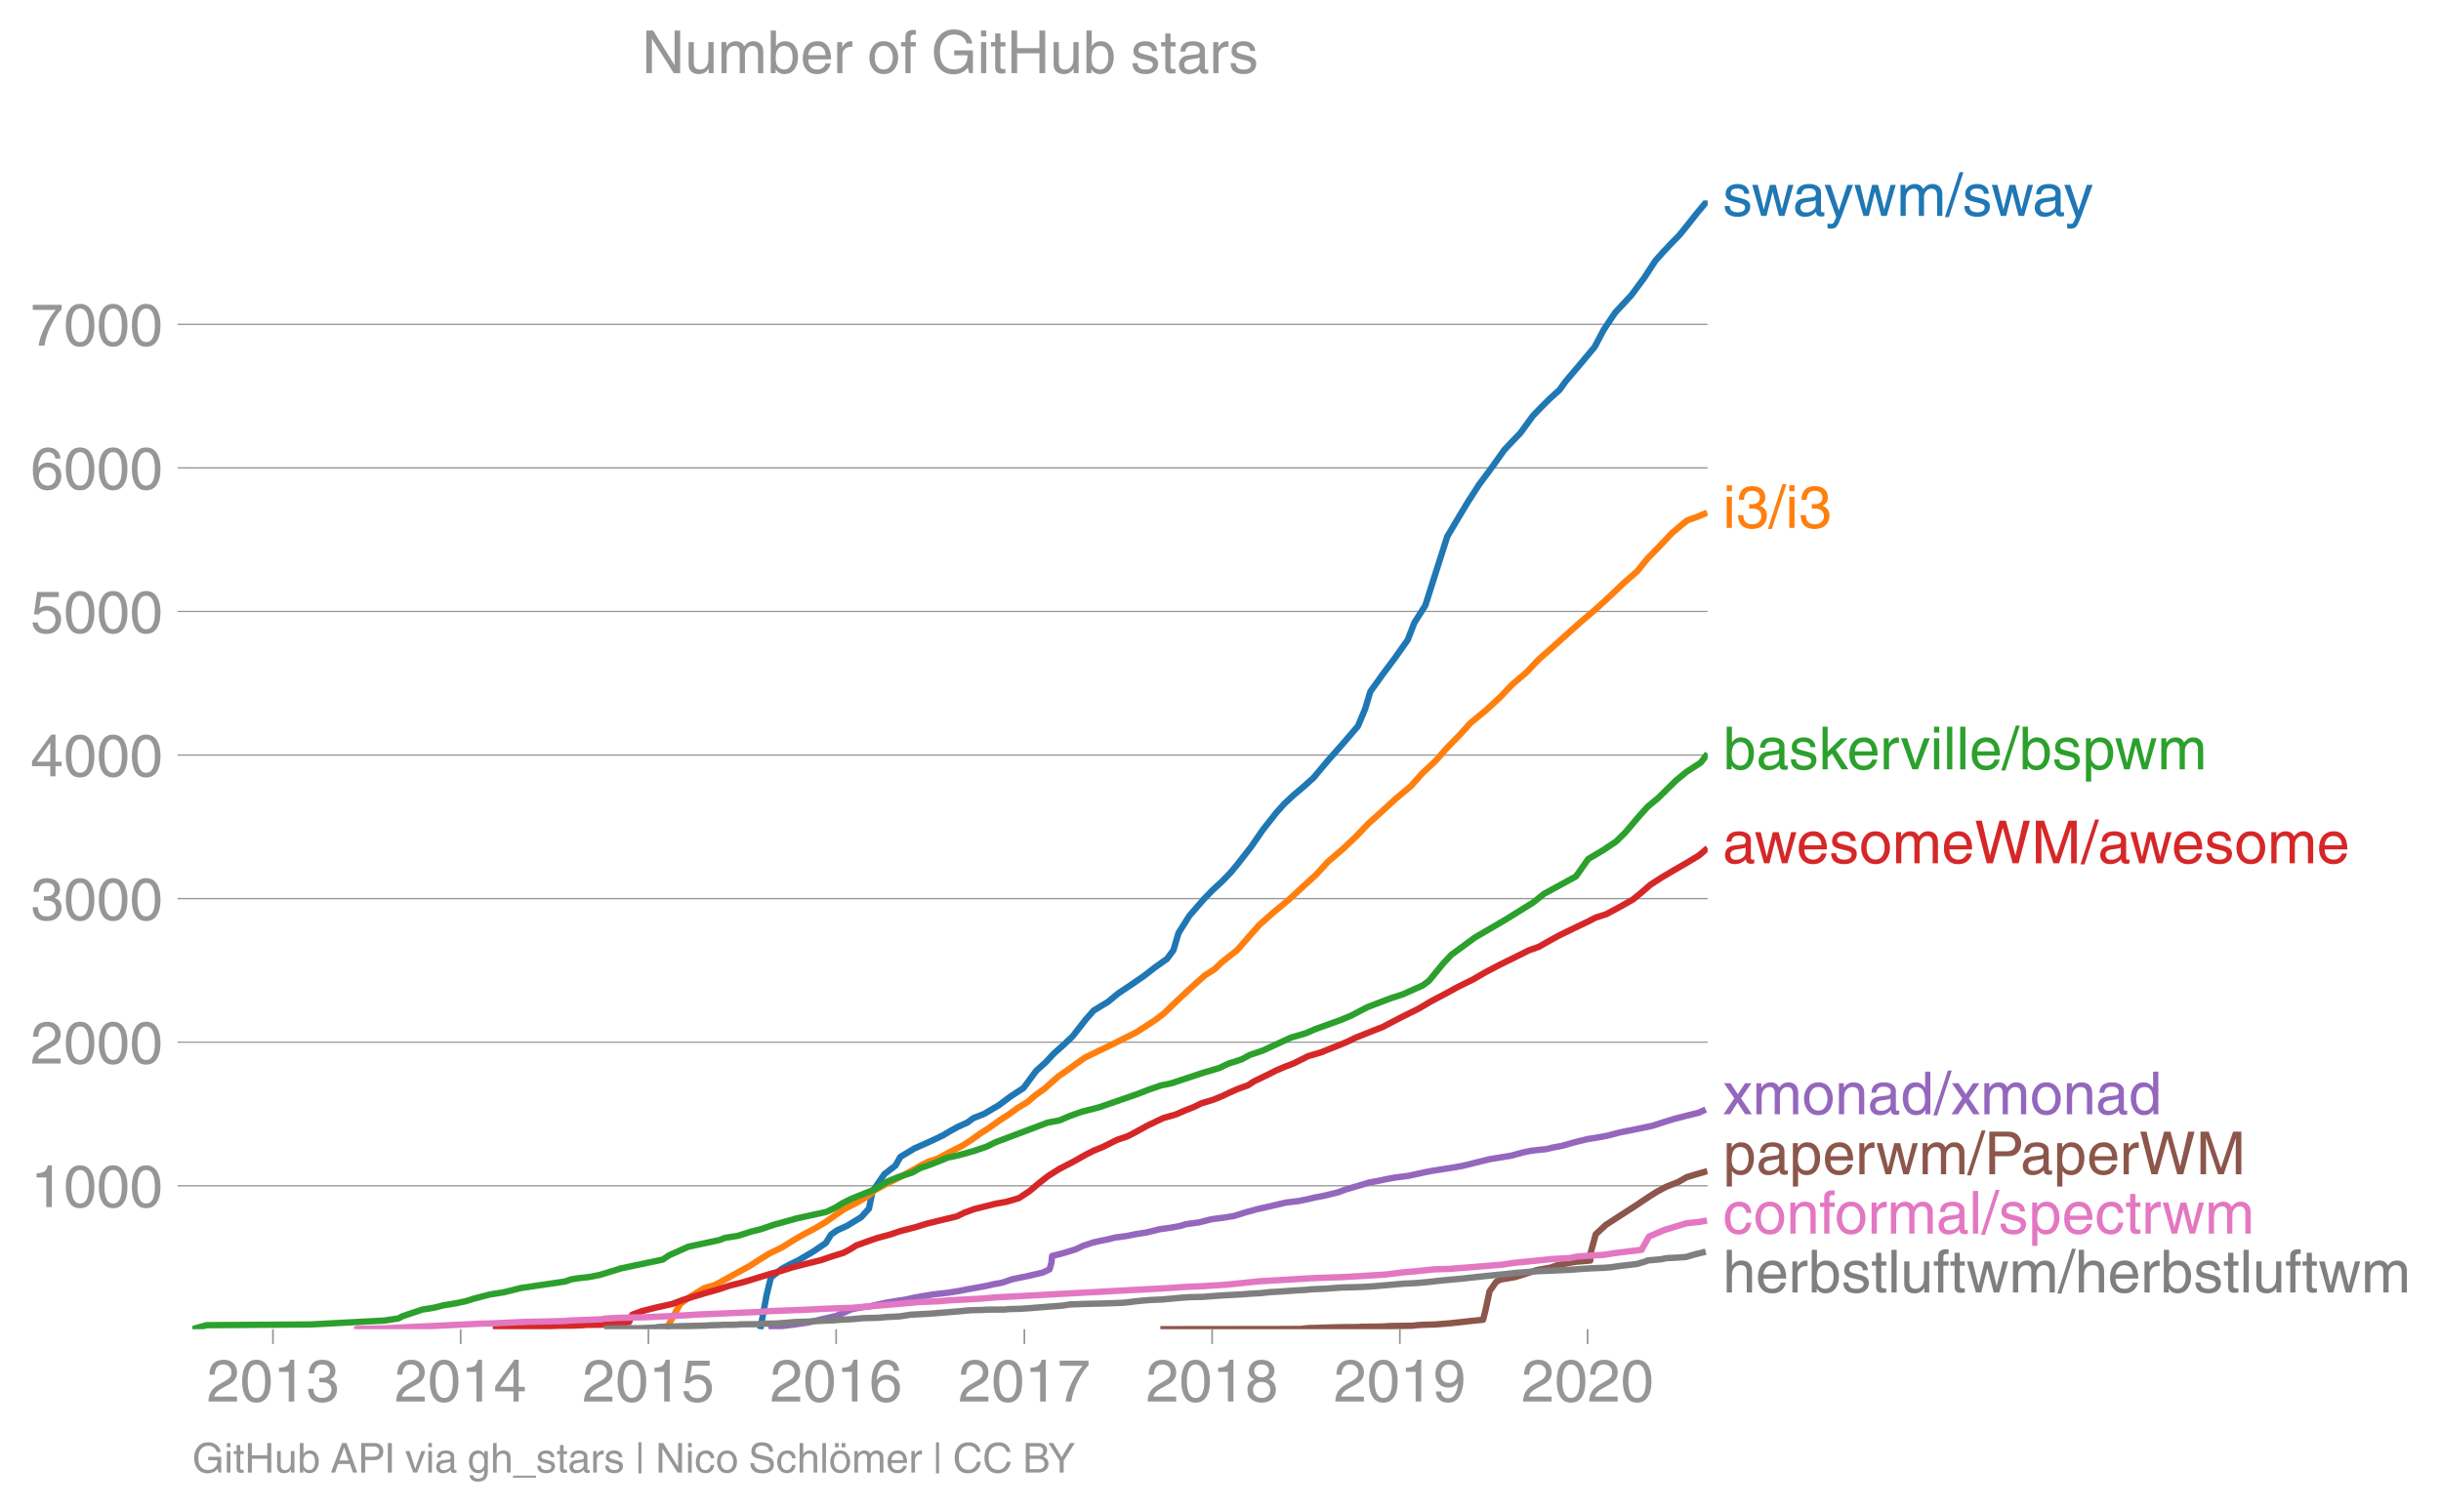 <svg height="475.34" viewBox="0 0 575.304 356.505" width="767.072" xmlns="http://www.w3.org/2000/svg" xmlns:xlink="http://www.w3.org/1999/xlink"><defs><style>*{stroke-linecap:butt;stroke-linejoin:round}</style></defs><g id="figure_1"><path d="M0 356.505h575.304V0H0z" fill="none" id="patch_1"/><g id="axes_1"><path d="M45.341 313.361h357.12V47.25H45.341z" fill="none" id="patch_2"/><g id="matplotlib.axis_1"><g id="xtick_1"><g id="line2d_1"><defs><path d="M0 0v3.5" id="ma6ff49a09f" stroke="#969696" stroke-width=".4"/></defs><use x="64.33" xlink:href="#ma6ff49a09f" y="313.361" fill="#969696" stroke="#969696" stroke-width=".4"/></g><g transform="matrix(.14 0 0 -.14 48.76 330.41)" fill="#969696" id="text_1"><defs><path d="M4.39 45.125q0 12.39 6.391 18.781 6.406 6.407 17.938 6.407 9.656 0 15.812-5.86 6.157-5.86 6.157-15.14 0-7.22-3.547-12.188-3.532-4.953-10.422-8.703l-12.11-6.64Q13.922 15.921 12.5 8.296h38.188V0H2.593q.39 9.906 4.297 16.5 3.906 6.594 12.203 11.375l12.593 7.328q5.032 2.89 7.329 5.984 2.297 3.094 2.297 8.516 0 5.375-3.766 9.031-3.75 3.672-10.156 3.672-7.078 0-10.594-4.672-3.516-4.656-3.61-12.609z" id="HelveticaWorld-Regular-50"/><path d="M42.484 34.188q0 14.109-3.734 21.156-3.734 7.062-10.969 7.062-7.078 0-10.89-7.062-3.797-7.047-3.797-21.157 0-13.671 3.75-20.937Q20.609 6 27.78 6q7.235 0 10.969 7 3.734 7.016 3.734 21.188zm9.422 0q0-17.297-6.25-26.704-6.25-9.39-17.875-9.39-12.062 0-18.062 9.734-6 9.75-6 26.36 0 17.03 6.14 26.578 6.157 9.547 17.922 9.547 11.625 0 17.875-9.5t6.25-26.626z" id="HelveticaWorld-Regular-48"/><path d="M35.89 0h-9.374v49.906H10.109v6.985q8.594.28 12.782 2.75Q27.094 62.109 29 70.313h6.89z" id="HelveticaWorld-Regular-49"/><path d="M22.406 39.984q2.203-.187 4.594-.187 6.203 0 9.781 2.86 3.594 2.859 3.594 8.656 0 4.687-3.344 7.89-3.343 3.203-9.64 3.203-6.985 0-10.235-4.11-3.234-4.093-3.437-10.983h-8.64q0 10.984 5.765 16.984 5.765 6.016 16.937 6.016 9.922 0 15.828-5.11 5.907-5.094 5.907-13.39 0-10.704-9.032-14.5v-.204q11.72-4 11.72-16.406 0-9.906-6.595-16.265-6.593-6.344-18.703-6.344-9.906 0-16.312 5.203Q4.204 8.5 3.422 21.484H12.5q.203-8.109 4-11.797Q20.313 6 27.484 6q6.938 0 11.141 3.86 4.203 3.859 4.203 9.718 0 6.406-4.016 9.672-4 3.266-12.39 3.266-2 0-4.016-.094z" id="HelveticaWorld-Regular-51"/></defs><use xlink:href="#HelveticaWorld-Regular-50"/><use x="55.615" xlink:href="#HelveticaWorld-Regular-48"/><use x="111.23" xlink:href="#HelveticaWorld-Regular-49"/><use x="166.846" xlink:href="#HelveticaWorld-Regular-51"/></g></g><g id="xtick_2"><use x="108.576" xlink:href="#ma6ff49a09f" y="313.361" fill="#969696" stroke="#969696" stroke-width=".4" id="line2d_2"/><g transform="matrix(.14 0 0 -.14 93.005 330.41)" fill="#969696" id="text_2"><defs><path d="M10.594 24.703h22.61v31.89h-.188zM42 17.093V0h-8.797v17.094H2.484v8.593L34.72 70.314H42v-45.61h10.297v-7.61z" id="HelveticaWorld-Regular-52"/></defs><use xlink:href="#HelveticaWorld-Regular-50"/><use x="55.615" xlink:href="#HelveticaWorld-Regular-48"/><use x="111.23" xlink:href="#HelveticaWorld-Regular-49"/><use x="166.846" xlink:href="#HelveticaWorld-Regular-52"/></g></g><g id="xtick_3"><use x="152.821" xlink:href="#ma6ff49a09f" y="313.361" fill="#969696" stroke="#969696" stroke-width=".4" id="line2d_3"/><g transform="matrix(.14 0 0 -.14 137.25 330.41)" fill="#969696" id="text_3"><defs><path d="M14.703 40.922q5.813 4.39 13.625 4.39 9.469 0 16.281-6.296 6.813-6.297 6.813-16.22 0-10.78-6.578-17.796-6.563-7-18.422-7-10.313 0-16.266 5.047Q4.203 8.109 3.22 17.39h9.094q.671-5.672 4.437-8.672 3.766-3 10.453-3 6.485 0 10.64 4.484Q42 14.703 42 21.688q0 7.125-4.36 11.421-4.343 4.297-11.218 4.297-7.813 0-13.047-6.687l-7.563.39 5.266 37.594h36.438v-8.5H17.672z" id="HelveticaWorld-Regular-53"/></defs><use xlink:href="#HelveticaWorld-Regular-50"/><use x="55.615" xlink:href="#HelveticaWorld-Regular-48"/><use x="111.23" xlink:href="#HelveticaWorld-Regular-49"/><use x="166.846" xlink:href="#HelveticaWorld-Regular-53"/></g></g><g id="xtick_4"><use x="197.066" xlink:href="#ma6ff49a09f" y="313.361" fill="#969696" stroke="#969696" stroke-width=".4" id="line2d_4"/><g transform="matrix(.14 0 0 -.14 181.496 330.41)" fill="#969696" id="text_4"><defs><path d="M14.11 21.578q0-6.875 4.093-11.234Q22.313 6 28.906 6q6.297 0 10.032 4.438 3.734 4.453 3.734 11.687 0 6.297-3.688 10.547-3.687 4.25-10.468 4.25-6.594 0-10.5-4.156-3.907-4.157-3.907-11.188zM41.702 51.61q-.984 5.375-3.984 8.078-3 2.72-8.125 2.72-8.11 0-12.36-7.923-4.25-7.906-4.343-18.109l.203-.188q5.61 8.641 16.687 8.641 8.844 0 15.438-5.86 6.593-5.859 6.593-16.452 0-10.5-6.25-17.47-6.25-6.952-16.843-6.952-12.219 0-18.563 8.687-6.344 8.703-6.344 25.938 0 16.593 6.485 27.093 6.5 10.5 19.484 10.5 8.407 0 14.219-5.015 5.813-5 6.297-13.688z" id="HelveticaWorld-Regular-54"/></defs><use xlink:href="#HelveticaWorld-Regular-50"/><use x="55.615" xlink:href="#HelveticaWorld-Regular-48"/><use x="111.23" xlink:href="#HelveticaWorld-Regular-49"/><use x="166.846" xlink:href="#HelveticaWorld-Regular-54"/></g></g><g id="xtick_5"><use x="241.433" xlink:href="#ma6ff49a09f" y="313.361" fill="#969696" stroke="#969696" stroke-width=".4" id="line2d_5"/><g transform="matrix(.14 0 0 -.14 225.862 330.41)" fill="#969696" id="text_5"><defs><path d="M3.719 68.797h48.578v-7.719Q42.28 50.875 33.984 33.484 25.687 16.11 23.391 0h-9.672q1.469 13.281 9.719 30.531 8.25 17.266 18.953 29.672H3.719z" id="HelveticaWorld-Regular-55"/></defs><use xlink:href="#HelveticaWorld-Regular-50"/><use x="55.615" xlink:href="#HelveticaWorld-Regular-48"/><use x="111.23" xlink:href="#HelveticaWorld-Regular-49"/><use x="166.846" xlink:href="#HelveticaWorld-Regular-55"/></g></g><g id="xtick_6"><use x="285.678" xlink:href="#ma6ff49a09f" y="313.361" fill="#969696" stroke="#969696" stroke-width=".4" id="line2d_6"/><g transform="matrix(.14 0 0 -.14 270.108 330.41)" fill="#969696" id="text_6"><defs><path d="M27.594 40.578q5.422 0 8.953 3.094 3.547 3.11 3.547 8.234 0 4.594-3.407 7.547-3.39 2.953-9.687 2.953-5.61 0-8.672-3.11-3.047-3.093-3.047-7.874 0-5.125 3.813-7.984 3.812-2.86 8.5-2.86zm.093-7.562q-6.78 0-10.64-3.766-3.86-3.766-3.86-9.234 0-6.297 3.907-10.157Q21 6 28.219 6q6.406 0 10.234 3.86 3.828 3.859 3.828 10.265 0 5.469-3.828 9.172-3.828 3.719-10.766 3.719zM49.22 52.203q0-10.594-9.032-14.797 6.204-2.781 8.86-7.36 2.656-4.562 2.656-9.733 0-10.016-6.453-16.125-6.438-6.094-17.375-6.094-9.563 0-16.813 5.25-7.25 5.25-7.25 17.062 0 11.922 11.907 16.907-9.516 3.796-9.516 13.671 0 8.297 5.64 13.813 5.641 5.516 15.641 5.516 10.016 0 15.875-5.204 5.86-5.203 5.86-12.906z" id="HelveticaWorld-Regular-56"/></defs><use xlink:href="#HelveticaWorld-Regular-50"/><use x="55.615" xlink:href="#HelveticaWorld-Regular-48"/><use x="111.23" xlink:href="#HelveticaWorld-Regular-49"/><use x="166.846" xlink:href="#HelveticaWorld-Regular-56"/></g></g><g id="xtick_7"><use x="329.924" xlink:href="#ma6ff49a09f" y="313.361" fill="#969696" stroke="#969696" stroke-width=".4" id="line2d_7"/><g transform="matrix(.14 0 0 -.14 314.353 330.41)" fill="#969696" id="text_7"><defs><path d="M27.594 31.39q6 0 9.75 4.047 3.765 4.063 3.765 11.97 0 6.5-3.562 10.75-3.563 4.25-10.64 4.25-6.11 0-9.876-4.298-3.75-4.297-3.75-11.53 0-7.376 3.516-11.282 3.515-3.906 10.797-3.906zm-1.282-7.906q-10 0-16.062 6.203-6.047 6.204-6.047 16.5 0 10.407 6.094 17.266 6.11 6.86 16.515 6.86 12.11 0 18.36-8.157 6.25-8.156 6.25-24.453 0-16.906-6.406-28.266Q38.625-1.905 25.875-1.905q-9.953 0-15.422 5.593-5.469 5.594-5.469 13.204h8.829q.39-5.266 3.437-8.375 3.063-3.094 8.438-3.094 7.609 0 11.515 6.781Q41.11 19 42.578 31.688l-.187.203q-5.672-8.407-16.078-8.407z" id="HelveticaWorld-Regular-57"/></defs><use xlink:href="#HelveticaWorld-Regular-50"/><use x="55.615" xlink:href="#HelveticaWorld-Regular-48"/><use x="111.23" xlink:href="#HelveticaWorld-Regular-49"/><use x="166.846" xlink:href="#HelveticaWorld-Regular-57"/></g></g><g id="xtick_8"><use x="374.169" xlink:href="#ma6ff49a09f" y="313.361" fill="#969696" stroke="#969696" stroke-width=".4" id="line2d_8"/><g transform="matrix(.14 0 0 -.14 358.598 330.41)" fill="#969696" id="text_8"><use xlink:href="#HelveticaWorld-Regular-50"/><use x="55.615" xlink:href="#HelveticaWorld-Regular-48"/><use x="111.23" xlink:href="#HelveticaWorld-Regular-50"/><use x="166.846" xlink:href="#HelveticaWorld-Regular-48"/></g></g></g><g id="matplotlib.axis_2"><g id="ytick_1"><path clip-path="url(#pa3e0472703)" d="M45.341 279.547h357.12" fill="none" stroke="#969696" stroke-linecap="square" stroke-width=".3" id="line2d_9"/><g id="line2d_10"><defs><path d="M0 0h-3.5" id="m6ea6655a21" stroke="#969696" stroke-width=".3"/></defs><use x="45.341" xlink:href="#m6ea6655a21" y="279.547" fill="#969696" stroke="#969696" stroke-width=".3"/></g><g transform="matrix(.14 0 0 -.14 7.2 284.572)" fill="#969696" id="text_9"><use xlink:href="#HelveticaWorld-Regular-49"/><use x="55.615" xlink:href="#HelveticaWorld-Regular-48"/><use x="111.23" xlink:href="#HelveticaWorld-Regular-48"/><use x="166.846" xlink:href="#HelveticaWorld-Regular-48"/></g></g><g id="ytick_2"><path clip-path="url(#pa3e0472703)" d="M45.341 245.7h357.12" fill="none" stroke="#969696" stroke-linecap="square" stroke-width=".3" id="line2d_11"/><use x="45.341" xlink:href="#m6ea6655a21" y="245.699" fill="#969696" stroke="#969696" stroke-width=".3" id="line2d_12"/><g transform="matrix(.14 0 0 -.14 7.2 250.724)" fill="#969696" id="text_10"><use xlink:href="#HelveticaWorld-Regular-50"/><use x="55.615" xlink:href="#HelveticaWorld-Regular-48"/><use x="111.23" xlink:href="#HelveticaWorld-Regular-48"/><use x="166.846" xlink:href="#HelveticaWorld-Regular-48"/></g></g><g id="ytick_3"><path clip-path="url(#pa3e0472703)" d="M45.341 211.852h357.12" fill="none" stroke="#969696" stroke-linecap="square" stroke-width=".3" id="line2d_13"/><use x="45.341" xlink:href="#m6ea6655a21" y="211.852" fill="#969696" stroke="#969696" stroke-width=".3" id="line2d_14"/><g transform="matrix(.14 0 0 -.14 7.2 216.876)" fill="#969696" id="text_11"><use xlink:href="#HelveticaWorld-Regular-51"/><use x="55.615" xlink:href="#HelveticaWorld-Regular-48"/><use x="111.23" xlink:href="#HelveticaWorld-Regular-48"/><use x="166.846" xlink:href="#HelveticaWorld-Regular-48"/></g></g><g id="ytick_4"><path clip-path="url(#pa3e0472703)" d="M45.341 178.004h357.12" fill="none" stroke="#969696" stroke-linecap="square" stroke-width=".3" id="line2d_15"/><use x="45.341" xlink:href="#m6ea6655a21" y="178.004" fill="#969696" stroke="#969696" stroke-width=".3" id="line2d_16"/><g transform="matrix(.14 0 0 -.14 7.2 183.028)" fill="#969696" id="text_12"><use xlink:href="#HelveticaWorld-Regular-52"/><use x="55.615" xlink:href="#HelveticaWorld-Regular-48"/><use x="111.23" xlink:href="#HelveticaWorld-Regular-48"/><use x="166.846" xlink:href="#HelveticaWorld-Regular-48"/></g></g><g id="ytick_5"><path clip-path="url(#pa3e0472703)" d="M45.341 144.156h357.12" fill="none" stroke="#969696" stroke-linecap="square" stroke-width=".3" id="line2d_17"/><use x="45.341" xlink:href="#m6ea6655a21" y="144.156" fill="#969696" stroke="#969696" stroke-width=".3" id="line2d_18"/><g transform="matrix(.14 0 0 -.14 7.2 149.18)" fill="#969696" id="text_13"><use xlink:href="#HelveticaWorld-Regular-53"/><use x="55.615" xlink:href="#HelveticaWorld-Regular-48"/><use x="111.23" xlink:href="#HelveticaWorld-Regular-48"/><use x="166.846" xlink:href="#HelveticaWorld-Regular-48"/></g></g><g id="ytick_6"><path clip-path="url(#pa3e0472703)" d="M45.341 110.308h357.12" fill="none" stroke="#969696" stroke-linecap="square" stroke-width=".3" id="line2d_19"/><use x="45.341" xlink:href="#m6ea6655a21" y="110.308" fill="#969696" stroke="#969696" stroke-width=".3" id="line2d_20"/><g transform="matrix(.14 0 0 -.14 7.2 115.333)" fill="#969696" id="text_14"><use xlink:href="#HelveticaWorld-Regular-54"/><use x="55.615" xlink:href="#HelveticaWorld-Regular-48"/><use x="111.23" xlink:href="#HelveticaWorld-Regular-48"/><use x="166.846" xlink:href="#HelveticaWorld-Regular-48"/></g></g><g id="ytick_7"><path clip-path="url(#pa3e0472703)" d="M45.341 76.46h357.12" fill="none" stroke="#969696" stroke-linecap="square" stroke-width=".3" id="line2d_21"/><use x="45.341" xlink:href="#m6ea6655a21" y="76.46" fill="#969696" stroke="#969696" stroke-width=".3" id="line2d_22"/><g transform="matrix(.14 0 0 -.14 7.2 81.485)" fill="#969696" id="text_15"><use xlink:href="#HelveticaWorld-Regular-55"/><use x="55.615" xlink:href="#HelveticaWorld-Regular-48"/><use x="111.23" xlink:href="#HelveticaWorld-Regular-48"/><use x="166.846" xlink:href="#HelveticaWorld-Regular-48"/></g></g></g><path clip-path="url(#pa3e0472703)" d="M179.19 313.361l1.504-8.123.987-4.062 2.54-2.03 1.856-1.016 2.097-1.016 3.445-2.03 2.998-2.031 1.272-2.031 1.492-1.016 2.26-1.015 3.312-2.031 1.85-2.03.833-4.063 2.794-4.061 2.624-2.031 1.134-2.031 3.378-2.03 2.32-1.016 2.232-1.016 2.112-1.015 1.703-1.016 1.84-1.015 2.262-1.016 1.34-1.015 2.586-1.015 3.432-2.031 2.72-2.031 3.101-2.031 3.01-4.062 2.256-2.03 1.895-2.032 2.268-2.03 2.152-2.031 3.177-4.062 1.798-2.03 3.355-2.032 2.466-2.03 3.045-2.032 2.947-2.03 2.612-2.031 2.866-2.031 1.493-2.031 1.211-4.062 2.558-4.062 3.539-4.061 1.986-2.031 2.207-2.031 1.96-2.03 1.685-2.032 3.168-4.061 2.801-4.062 3.21-4.062 1.823-2.03 2.18-2.032 2.403-2.03 2.297-2.065 3.394-4.062 3.6-4.062 3.475-4.062 1.7-4.061 1.213-4.062 2.919-4.062 3.025-4.062 2.87-4.061 1.57-4.062 2.58-4.062 2.58-8.123 2.59-8.124 2.405-4.061 2.464-4.096 2.614-4.062 3.017-4.062 2.882-4.061 1.893-2.031 1.957-2.031 2.96-4.062 1.957-2.03 2.049-2.032 2.248-2.03 1.459-2.031 3.45-4.062 3.392-4.062 2.143-4.062 2.718-4.061 1.9-2.031 1.877-2.031 3.015-4.062 2.65-4.062 1.808-2.03 1.928-2.031 1.972-2.031 1.67-2.065 2.38-3.012 2.542-3.047" fill="none" stroke="#1f77b4" stroke-linecap="square" stroke-width="1.5" id="line2d_23"/><path clip-path="url(#pa3e0472703)" d="M156.994 313.361l3.32-5.957 2.045-1.49 2.387-1.488 1.25-.745 2.522-.745 2.742-1.49 2.678-1.488 2.725-1.49 2.298-1.489 2.42-1.49 3.065-1.489 2.354-1.489 2.566-1.49 2.833-1.489 2.488-1.489 2.088-1.49 2.158-1.488 2.942-1.49 2.523-1.49 1.76-1.488 2.754-1.49 2.99-1.489 2.741-1.49 2.602-1.489 1.515-.744 2.202-.745 2.762-1.49 2.98-1.489 2.316-1.489 2.068-1.49 2.31-1.488 2.054-1.49 2.306-1.489 2.047-1.49 2.458-1.489 1.681-1.489 2.1-1.49 3.366-2.978 2.168-1.49 2.026-1.489 2.122-1.489 3.067-1.49 3.08-1.488 2.979-1.49 2.968-1.489 2.311-1.49 2.28-1.489 1.933-1.489 3.087-2.979 3.185-2.978 3.337-2.979 2.337-1.49 1.52-1.488 1.866-1.49 1.895-1.489 2.601-2.979 2.632-2.978 3.372-2.979 3.599-2.978 3.226-2.98 3.26-2.978 2.731-2.978 3.466-2.979 3.161-2.979 2.832-2.978 3.303-2.979L329 188.26l3.57-2.979 2.646-2.979 3.183-2.978 2.604-2.979 2.93-2.978 2.704-2.98 3.626-2.978 3.224-2.978 2.833-2.979 3.474-2.979 2.821-2.978 3.372-2.979 3.316-2.978 3.326-2.979 3.503-2.979 3.254-2.978 3.113-2.979 3.395-2.978 2.408-2.979 2.905-2.979 2.8-2.978 3.547-2.979 2.52-.914 2.28-.947" fill="none" stroke="#ff7f0e" stroke-linecap="square" stroke-width="1.5" id="line2d_24"/><path clip-path="url(#pa3e0472703)" d="M45.341 313.361l3.32-.947 24.488-.17 17.383-.913 3.356-.508.95-.508 4.6-1.557 3.06-.508 1.989-.507 3.052-.508 2.359-.508 1.555-.508 4.023-1.049 3.255-.508 4.042-1.015 10.346-1.523 1.495-.508 1.615-.27 2.509-.271 2.62-.508 5.045-1.557 9.793-2.065 1.507-1.015 4.567-2.031 7.294-1.557 1.288-.508 3.13-.508 3.186-1.015 2.11-.508 3.045-1.049 5.463-1.523 6.984-1.523 2.189-1.05 1.634-1.015 2.107-1.05 5.143-2.064 3.409-2.03 2.461-1.016 3.298-1.05 1.766-1.015 2.885-1.016 3.786-1.523 2.54-.541 3.591-1.016 2.974-1.015 2.055-1.016 12.309-4.637 2.83-.541 2.37-1.016 2.868-1.015 3.996-1.016 8.998-3.114 2.599-1.015 3.053-1.05 2.43-.507 7.694-2.539 3.585-1.049 2.109-1.015 3.228-1.05 1.85-1.015 3.103-1.05 6.597-3.046 3.574-1.049 2.348-1.015 5.671-2.031 2.544-1.05 3.879-2.03 5.405-2.065 3.1-1.016 4.592-2.064 1.424-1.05 3.366-4.095 1.931-2.065 5.594-4.095 7.075-4.13 6.607-4.096 2.599-2.064 7.502-4.096 2.88-4.095 3.49-2.065 3.088-2.065 2.07-2.03 3.517-4.13 1.877-2.065 2.448-2.03 4.202-4.13 2.52-2.065 3.29-2.132 1.641-2.133h0" fill="none" stroke="#2ca02c" stroke-linecap="square" stroke-width="1.5" id="line2d_25"/><path clip-path="url(#pa3e0472703)" d="M116.167 313.361l2.999-.203 1.512-.203 1.466-.034 2.785-.067.767-.102 2.697-.101 2.128-.068.781-.034 3.764-.034 2.57-.101.087-.034.417-.034 3.398-.034 3.443-.203 3.286-.44.746-1.726 2.273-.846 3.52-.88 1.845-.407 1.911-.44 2.301-.88 2.667-.846 2.865-.846 2.999-.846 2.633-.88 3.336-.847 2.882-.88 2.736-.846 3.093-.88 2.685-.846 3.307-.846 3.437-.846 2.545-.88 2.753-.847 1.653-.88 1.323-.846 2.444-.88 2.41-.846 3.095-.846 2.546-.847 3.425-.88 2.73-.846 3.602-.88 3.492-.846 1.804-.88 2.33-.846 3.413-.846 1.585-.407 2.5-.44 3.001-.88 2.585-1.726 2.042-1.726 2.136-1.693 2.725-1.726 3.342-1.726 3.06-1.726 1.676-.847 2.099-.846 3.47-1.726 2.48-.846 1.695-.88 3.15-1.726 3.59-1.693 2.946-.846 2-.88 2.167-.846 1.794-.88 2.82-.847 2.138-.88 1.783-.846 1.91-.846 2.385-.846 1.316-.88 3.552-1.726 1.673-.847 2.05-.88 2.198-.846 1.679-.846 1.71-.846 3.007-.88 2.07-.847 2.247-.88 2.025-.846 1.776-.88 2.14-.846 2.117-.846 2.182-.846 1.652-.88 3.33-1.727 3.499-1.726 2.842-1.692 3.285-1.727 3.157-1.726 3.503-1.726 2.915-1.692 3.293-1.727 3.505-1.726 3.473-1.726 2.374-.846 1.448-.847 3.12-1.726 3.53-1.726 3.62-1.726 1.641-.846 2.584-.847 3.2-1.726 3.043-1.726 2.09-1.726 1.988-1.727 2.67-1.726 2.926-1.726 2.985-1.726 2.857-1.727 2.023-1.726" fill="none" stroke="#d62728" stroke-linecap="square" stroke-width="1.5" id="line2d_26"/><path clip-path="url(#pa3e0472703)" d="M181.164 313.361l3.35-.778 3.041-.372 2.77-.407 3.302-.778 3.386-.779 3.626-1.557 1.74-.372 2.873-.406 3.614-.812 2.287-.373 2.58-.406 1.63-.372 2.247-.406 2.277-.373 3.516-.406 2.616-.406 1.998-.406 2.135-.373 2.219-.406 1.622-.372 2.187-.406 2.299-.779 1.883-.406 2.012-.406 3.346-.779 1.65-.778.437-1.591.154-1.557 3.037-.779 2.594-.812 1.626-.778 2.305-.779 1.633-.372 2.005-.406 1.605-.407 2.962-.406 1.756-.372 2.635-.406 3.195-.779 2.669-.372 2.176-.406 1.297-.406 3.023-.407 3.092-.778 2.908-.372 2.443-.407 2.452-.778 2.95-.812 3.461-.779 3.32-.778 3.07-.373 1.988-.406 1.718-.406 2.122-.406 3.218-.779 2.109-.778 2.738-.779 2.674-.812 2.082-.372 1.915-.407 2.036-.372 3.186-.406 3.552-.779 2.057-.406 2.604-.406 2.352-.372 2.301-.407 3.123-.778 3.173-.779 2.465-.406 2.516-.406 2.868-.778 1.763-.373 1.765-.203 1.923-.203 1.545-.372 2.186-.406 2.868-.813 3.152-.778 2.388-.373 2.19-.406 2.994-.778 1.999-.406 2.073-.407 1.78-.372 1.916-.406 2.396-.779 2.499-.778 3.106-.812 2.884-.711 1.61-.745" fill="none" stroke="#9467bd" stroke-linecap="square" stroke-width="1.5" id="line2d_27"/><path clip-path="url(#pa3e0472703)" d="M273.479 313.361l28.082-.033 5.383-.034.11-.068 1.564-.135 2.843-.068 1.727-.068 3.108-.067 4.01-.034.274-.034.36-.034 4.106-.034 1.556-.068.867-.067 2.843-.034 2.548-.034 1.157-.135 1.048-.068 3.273-.102 3.358-.27 2.543-.271 2.374-.271 2.922-.305.572-2.234.959-4.467 1.557-2.234 1.05-.542 3.414-.575 3.557-1.117 1.548-.542 3.255-.575 1.535-.542 2.865-.575 1.728-.271 3.225-.27.027-.576.045-1.151 1.215-4.468 2.407-2.234 3.51-2.268 3.466-2.234 3.332-2.234 1.793-1.117 2.093-1.117 2.836-1.117 2.027-1.15 2.358-.711 2.474-.711" fill="none" stroke="#8c564b" stroke-linecap="square" stroke-width="1.5" id="line2d_28"/><path clip-path="url(#pa3e0472703)" d="M84.055 313.361l.011-.067 5.701-.102 23.833-1.15 2.017-.035 8.206-.372 9.53-.203.63-.101 7.754-.305.834-.17 3.118-.169 6.043-.135 6.974-.305 6.38-.372 9.7-.406 4.06-.17 2.559-.202 8.086-.305 5.341-.27 5.97-.204 9.393-.778 6.268-.576 4.958-.203 2.26-.203 7.01-.372 3.634-.305 41.393-2.234 3.307-.237 3.996-.17 5.961-.371 7.566-.779 12.39-.745 7.592-.27 9.759-.576 4.738-.575 2.488-.203 4.492-.474 3.622-.102 12.28-.981 2.638-.406 9.34-.948 3.935-.203 2.073-.406 6.122-.373 2.534-.406 6.339-.779 1.732-3.114 3.637-1.557 5.25-1.59 2.928-.305 1.864-.338h0" fill="none" stroke="#e377c2" stroke-linecap="square" stroke-width="1.5" id="line2d_29"/><path clip-path="url(#pa3e0472703)" d="M142.446 313.361l.349-.101.88-.068 1.497-.034 5.765-.034 3.463-.135.72-.135 1.017-.068 2.752-.068 1.521-.067 3.014-.068 3.097-.068.59-.068 2.66-.067.525-.034 3.197-.034 1.229-.101 3.997-.034.29-.034.77-.068 3.284-.068.957-.067 1.796-.136 1.614-.135 2.576-.068 1.173-.067 2.206-.136 3.313-.135 1.046-.102 2.715-.135 3.1-.27 3.08-.069.956-.067 1.55-.136 2.844-.135.909-.135 1.803-.271 2.46-.136 2.421-.135 3.322-.27 3.29-.272 2.48-.237 3.036-.067.792-.068 4.557-.034.01-.034.728-.067 2.795-.068.94-.068 1.88-.135 3.357-.27 3.614-.272 1.75-.27 3.416-.136 3.17-.068 2.66-.067 3.328-.136 1.298-.135 1.871-.237 2.98-.27 3.15-.136 1.368-.136 3.015-.27 1.902-.136 3.212-.067.827-.068 3.54-.27 2.553-.136 2.538-.136 1.607-.135 2.525-.135 2.143-.237 2.56-.136 1.769-.135 1.897-.136 2.477-.135 1.087-.135 3.424-.136 3.432-.27 2.619-.068 2.377-.068 2.47-.135 3.166-.271 3.11-.27 1.113-.102 2.935-.136 3.024-.27 2.304-.271 2.897-.271 2.91-.27 2.42-.272 2.528-.27 2.625-.271 2.481-.237 2.332-.271 3.452-.27 1.737-.136 3.333-.136 3.118-.135 2.267-.135 1.586-.136 2.274-.135 3.316-.136 1.593-.135 1.758-.27 2.107-.238 2.158-.27 1.827-.542.627-.27 3.106-.272 1.312-.27 2.723-.136 1.86-.135 2.065-.61 2.595-.642" fill="none" stroke="#7f7f7f" stroke-linecap="square" stroke-width="1.5" id="line2d_30"/><g transform="matrix(.14 0 0 -.14 406.032 50.91)" fill="#1f77b4" id="text_16"><defs><path d="M36.078 37.406q-.187 4.688-3.344 6.735-3.14 2.047-9.047 2.047-4.296 0-7.359-1.907-3.047-1.89-3.047-5.468 0-2.829 1.797-4.172 1.813-1.344 7.828-2.86l8.688-2.187q7.906-2 11.297-5.11 3.406-3.093 3.406-8.656 0-7.719-5.64-12.531-5.641-4.813-15.063-4.813-11 0-16.64 4.563-5.626 4.578-5.735 13.75h8.5q.203-5.422 3.594-8.063 3.39-2.625 10.171-2.625 5.516 0 8.766 2.188 3.25 2.203 3.25 6.11 0 2.78-2.11 4.437-2.093 1.672-8.296 3.078l-10.203 2.5q-6.203 1.562-9.157 4.656-2.953 3.094-2.953 8.031 0 7.72 5.516 12.203 5.531 4.5 14.406 4.5 9.485 0 14.531-4.624 5.047-4.61 5.344-11.782z" id="HelveticaWorld-Regular-115"/><path d="M25.594 0h-8.985L1.516 52.297h9.468L21 11.187h.188l10.109 41.11h9.922l10.203-41.11h.187l10.594 41.11h8.703L55.812 0h-9.234L35.984 40.484h-.187z" id="HelveticaWorld-Regular-119"/><path d="M38.375 26.703q-.969-1.015-3.828-1.656-2.86-.625-10.672-1.656-5.766-.688-8.469-2.844-2.703-2.14-2.703-5.656 0-4.297 2.281-6.688 2.297-2.39 7.329-2.39 6.296 0 11.171 3.578 4.891 3.593 4.891 8.718zM6.203 36.375q.297 8.844 5.734 13.14 5.454 4.297 15.844 4.297 8.297 0 13.907-3.765 5.624-3.75 5.624-10.844V9.078Q47.313 6 50.094 6q1.125 0 2.89.39V0Q50.594-.984 48-.984q-4.5 0-6.703 1.921-2.188 1.938-2.281 6.047-7.516-8.5-18.891-8.5-7.422 0-11.922 4.204Q3.72 6.89 3.72 13.624q0 6.89 3.906 11.125Q11.531 29 19 29.89l15.516 1.891q4.203.64 4.203 6.203 0 4.11-3.047 6.297-3.047 2.203-9.25 2.203-5.516 0-8.485-2.437-2.953-2.438-3.53-7.672z" id="HelveticaWorld-Regular-97"/><path d="M39.016 52.297h9.562L29.891.984q-.5-1.375-.985-2.593-4.25-11.329-7.328-15.547-3.078-4.235-9.953-4.235-3.61 0-5.906.782v8.015q2.484-.89 5.468-.89 3.22 0 4.704 2.03 1.5 2.032 4.421 9.938L.875 52.297h9.922L24.812 9.719H25z" id="HelveticaWorld-Regular-121"/><path d="M6.594 52.297h8.297v-7.375h.203q5.906 8.89 15.812 8.89 9.813 0 13.922-8.5 3.75 4.594 7.266 6.547 3.515 1.953 8.703 1.953 6.781 0 11.484-4.453Q77 44.922 77 36.187V0h-8.781v33.797q0 6.094-2.297 9.094-2.297 3.015-7.422 3.015-5.172 0-8.75-4.203-3.563-4.203-3.563-9.812V0h-8.78v36.188q0 4.53-2.11 7.124-2.094 2.594-6.094 2.594-6.297 0-10.062-4.687-3.766-4.688-3.766-12.703V0H6.594z" id="HelveticaWorld-Regular-109"/><path d="M4.984-1.906h-6.687l24.61 75.594H29.5z" id="HelveticaWorld-Regular-47"/></defs><use xlink:href="#HelveticaWorld-Regular-115"/><use x="48" xlink:href="#HelveticaWorld-Regular-119"/><use x="118.037" xlink:href="#HelveticaWorld-Regular-97"/><use x="170.594" xlink:href="#HelveticaWorld-Regular-121"/><use x="220.203" xlink:href="#HelveticaWorld-Regular-119"/><use x="292.615" xlink:href="#HelveticaWorld-Regular-109"/><use x="375.623" xlink:href="#HelveticaWorld-Regular-47"/><use x="403.406" xlink:href="#HelveticaWorld-Regular-115"/><use x="451.406" xlink:href="#HelveticaWorld-Regular-119"/><use x="521.443" xlink:href="#HelveticaWorld-Regular-97"/><use x="574" xlink:href="#HelveticaWorld-Regular-121"/></g><g transform="matrix(.14 0 0 -.14 406.032 124.444)" fill="#ff7f0e" id="text_17"><defs><path d="M6.594 61.813v9.968h8.781v-9.969zM15.375 0H6.594v52.297h8.781z" id="HelveticaWorld-Regular-105"/></defs><use xlink:href="#HelveticaWorld-Regular-105"/><use x="22.021" xlink:href="#HelveticaWorld-Regular-51"/><use x="77.637" xlink:href="#HelveticaWorld-Regular-47"/><use x="105.42" xlink:href="#HelveticaWorld-Regular-105"/><use x="127.441" xlink:href="#HelveticaWorld-Regular-51"/></g><g transform="matrix(.14 0 0 -.14 406.032 181.374)" fill="#2ca02c" id="text_18"><defs><path d="M43.406 26.313q0 10.5-3.718 15.046-3.704 4.547-10.579 4.547-6.984-.11-10.562-5.453Q14.984 35.11 14.984 25q0-10.297 4.297-14.594Q23.578 6.11 29.297 6.11q6.5 0 10.297 5.344 3.812 5.344 3.812 14.86zM6.594 0v71.781h8.781V45.703h.203q5.61 8.11 15.14 8.11 9.766 0 15.766-7.25t6-18.876q0-13.093-6.062-21.156Q40.375-1.516 29.5-1.516q-9.578 0-14.406 8.016h-.203V0z" id="HelveticaWorld-Regular-98"/><path d="M50 0H38.719L22.406 26.422l-7.312-6.594V0h-8.5v71.781h8.5v-41.61l22.5 22.126H48.78L28.813 32.813z" id="HelveticaWorld-Regular-107"/><path d="M42.484 30.328q-.687 8.485-4.5 12.031-3.797 3.547-10.109 3.547-6.39 0-10.328-4.5-3.922-4.484-4.172-11.078zm8.391-13.922q-1.453-8.11-7.953-13.422-5.719-4.5-15.047-4.593-10.984.093-17.438 7.203Q4 12.704 4 24.704q0 13.78 6.64 21.437 6.641 7.672 18.47 7.672 10.593 0 16.546-7.922 5.953-7.907 5.953-22.594H13.375q0-8.203 3.813-12.703Q21 6.109 28.608 6.109q5.375 0 9.235 3.235 3.86 3.25 4.25 7.062z" id="HelveticaWorld-Regular-101"/><path d="M15.375 0H6.594v52.297h8.297v-8.688h.203q5.703 10.203 14.687 10.203 1.422 0 2.297-.296V44.39h-3.266q-5.906 0-9.671-4.016-3.766-4-3.766-9.953z" id="HelveticaWorld-Regular-114"/><path d="M39.406 52.297h9.625L29.11 0h-9.437L.594 52.297h10.203L24.422 9.719h.187z" id="HelveticaWorld-Regular-118"/><path d="M15.375 0H6.594v71.781h8.781z" id="HelveticaWorld-Regular-108"/><path d="M14.984 23.688q0-8.407 4.094-13 4.11-4.579 10.219-4.579 6.687 0 10.39 5.438 3.72 5.453 3.72 14.765 0 10.22-3.563 14.907-3.563 4.687-10.735 4.687-6.984 0-10.562-5.5-3.563-5.5-3.563-16.718zm-8.39 28.609h8.297v-7.375h.203q5.61 8.89 15.625 8.89 10.11 0 15.937-7.359 5.828-7.344 5.828-18.766 0-12.796-5.953-21Q40.578-1.515 29.5-1.515q-9.094 0-13.922 7.032h-.203v-26.22H6.594z" id="HelveticaWorld-Regular-112"/></defs><use xlink:href="#HelveticaWorld-Regular-98"/><use x="56.494" xlink:href="#HelveticaWorld-Regular-97"/><use x="111.426" xlink:href="#HelveticaWorld-Regular-115"/><use x="161.426" xlink:href="#HelveticaWorld-Regular-107"/><use x="209.051" xlink:href="#HelveticaWorld-Regular-101"/><use x="264.471" xlink:href="#HelveticaWorld-Regular-114"/><use x="299.414" xlink:href="#HelveticaWorld-Regular-118"/><use x="349.023" xlink:href="#HelveticaWorld-Regular-105"/><use x="371.045" xlink:href="#HelveticaWorld-Regular-108"/><use x="393.066" xlink:href="#HelveticaWorld-Regular-108"/><use x="415.088" xlink:href="#HelveticaWorld-Regular-101"/><use x="470.508" xlink:href="#HelveticaWorld-Regular-47"/><use x="498.291" xlink:href="#HelveticaWorld-Regular-98"/><use x="554.785" xlink:href="#HelveticaWorld-Regular-115"/><use x="604.785" xlink:href="#HelveticaWorld-Regular-112"/><use x="659.279" xlink:href="#HelveticaWorld-Regular-119"/><use x="731.691" xlink:href="#HelveticaWorld-Regular-109"/></g><g transform="matrix(.14 0 0 -.14 406.032 203.513)" fill="#d62728" id="text_19"><defs><path d="M12.703 26.219q0-8.735 3.953-14.375 3.953-5.64 11.219-5.64 7.531 0 11.438 5.905 3.906 5.907 3.906 14.11 0 8.297-3.907 14.078-3.906 5.797-11.437 5.797-6.969 0-11.078-5.453-4.094-5.438-4.094-14.422zm-8.984 0q0 11.672 6.484 19.625 6.5 7.968 17.672 7.968 11.438 0 17.875-8.062 6.453-8.047 6.453-19.531 0-11.516-6.406-19.625-6.39-8.11-17.922-8.11-11.078 0-17.625 7.86-6.531 7.86-6.531 19.875z" id="HelveticaWorld-Regular-111"/><path d="M31.11 0H20.796L2.094 71.781h10.5l13.39-58.406h.235L42.28 71.781h10.594L69 13.375h.188l13.437 58.406h10.781L74.422 0h-10.11L47.907 59.516h-.203z" id="HelveticaWorld-Regular-87"/><path d="M67.484 0v42.39q0 .829.094 8.126t.094 9.78h-.281L47.312 0h-9.609L17.578 60.203h-.297q0-3.61.094-10.297.11-6.687.11-7.515V0H8.108v71.781h13.86L42.39 11.078h.28l20.313 60.703h13.922V0z" id="HelveticaWorld-Regular-77"/></defs><use xlink:href="#HelveticaWorld-Regular-97"/><use x="52.932" xlink:href="#HelveticaWorld-Regular-119"/><use x="123.844" xlink:href="#HelveticaWorld-Regular-101"/><use x="179.264" xlink:href="#HelveticaWorld-Regular-115"/><use x="229.264" xlink:href="#HelveticaWorld-Regular-111"/><use x="285.172" xlink:href="#HelveticaWorld-Regular-109"/><use x="368.18" xlink:href="#HelveticaWorld-Regular-101"/><use x="423.6" xlink:href="#HelveticaWorld-Regular-87"/><use x="518.912" xlink:href="#HelveticaWorld-Regular-77"/><use x="603.922" xlink:href="#HelveticaWorld-Regular-47"/><use x="631.705" xlink:href="#HelveticaWorld-Regular-97"/><use x="684.637" xlink:href="#HelveticaWorld-Regular-119"/><use x="755.549" xlink:href="#HelveticaWorld-Regular-101"/><use x="810.969" xlink:href="#HelveticaWorld-Regular-115"/><use x="860.969" xlink:href="#HelveticaWorld-Regular-111"/><use x="916.877" xlink:href="#HelveticaWorld-Regular-109"/><use x="999.885" xlink:href="#HelveticaWorld-Regular-101"/></g><g transform="matrix(.14 0 0 -.14 406.032 262.698)" fill="#9467bd" id="text_20"><defs><path d="M49.031 0H37.703l-12.89 19.672L12.203 0H1.125l18.266 26.906L2 52.296h11.188l12.109-18.405L37.5 52.297h10.688l-17.579-25.39z" id="HelveticaWorld-Regular-120"/><path d="M49.219 0h-8.844v32.172q0 7.422-2.594 10.578-2.578 3.156-8.578 3.156-5.906 0-9.875-4.5-3.953-4.484-3.953-12.89V0H6.594v52.297h8.297v-7.375h.203q6.203 8.89 15.812 8.89 8.89 0 13.594-4.718 4.719-4.703 4.719-13.5z" id="HelveticaWorld-Regular-110"/><path d="M13.094 26.313q0-9.704 3.844-14.954 3.859-5.25 10.265-5.25 6.094 0 10.188 4.485 4.109 4.5 4.109 13.094 0 11.03-3.5 16.625-3.484 5.593-10.61 5.593-6.78 0-10.546-4.453-3.75-4.437-3.75-15.14zM50.39 0h-8.297v7.172h-.203q-4.97-8.688-15.078-8.688-10.891 0-16.86 8.297Q4 15.094 4 27.688q0 11.625 5.906 18.875 5.922 7.25 15.875 7.25 9.813 0 15.625-8.891l.203.594V71.78h8.782z" id="HelveticaWorld-Regular-100"/></defs><use xlink:href="#HelveticaWorld-Regular-120"/><use x="50" xlink:href="#HelveticaWorld-Regular-109"/><use x="133.008" xlink:href="#HelveticaWorld-Regular-111"/><use x="188.916" xlink:href="#HelveticaWorld-Regular-110"/><use x="244.092" xlink:href="#HelveticaWorld-Regular-97"/><use x="299.023" xlink:href="#HelveticaWorld-Regular-100"/><use x="356.006" xlink:href="#HelveticaWorld-Regular-47"/><use x="383.789" xlink:href="#HelveticaWorld-Regular-120"/><use x="433.789" xlink:href="#HelveticaWorld-Regular-109"/><use x="516.797" xlink:href="#HelveticaWorld-Regular-111"/><use x="572.705" xlink:href="#HelveticaWorld-Regular-110"/><use x="627.881" xlink:href="#HelveticaWorld-Regular-97"/><use x="682.813" xlink:href="#HelveticaWorld-Regular-100"/></g><g transform="matrix(.14 0 0 -.14 406.032 276.832)" fill="#8c564b" id="text_21"><defs><path d="M17.828 38.625H37.11q7.282 0 10.938 3.188 3.656 3.203 3.656 9.703 0 5.812-3.516 8.89-3.515 3.078-10.687 3.078H17.828zm0-38.625H8.11v71.781h32.266q9.625 0 15.484-5.594 5.86-5.593 5.86-14.578 0-9.328-5.672-15.312-5.656-5.969-15.672-5.969H17.828z" id="HelveticaWorld-Regular-80"/></defs><use xlink:href="#HelveticaWorld-Regular-112"/><use x="56.494" xlink:href="#HelveticaWorld-Regular-97"/><use x="111.426" xlink:href="#HelveticaWorld-Regular-112"/><use x="167.92" xlink:href="#HelveticaWorld-Regular-101"/><use x="223.34" xlink:href="#HelveticaWorld-Regular-114"/><use x="257.408" xlink:href="#HelveticaWorld-Regular-119"/><use x="329.82" xlink:href="#HelveticaWorld-Regular-109"/><use x="412.828" xlink:href="#HelveticaWorld-Regular-47"/><use x="440.611" xlink:href="#HelveticaWorld-Regular-80"/><use x="501.385" xlink:href="#HelveticaWorld-Regular-97"/><use x="556.316" xlink:href="#HelveticaWorld-Regular-112"/><use x="612.811" xlink:href="#HelveticaWorld-Regular-101"/><use x="668.23" xlink:href="#HelveticaWorld-Regular-114"/><use x="700.799" xlink:href="#HelveticaWorld-Regular-87"/><use x="796.111" xlink:href="#HelveticaWorld-Regular-77"/></g><g transform="matrix(.14 0 0 -.14 406.032 290.832)" fill="#e377c2" id="text_22"><defs><path d="M39.594 34.719q-1.89 11.187-12.39 11.187-6.5 0-10.454-5.203-3.953-5.203-3.953-14.484 0-10.11 3.656-15.11 3.672-5 10.64-5 4.688 0 8.11 3.438 3.422 3.437 4.39 8.953h8.5q-1.312-9.703-6.859-14.86-5.547-5.156-14.328-5.156-10.297 0-16.89 7.047-6.594 7.063-6.594 19.172 0 13.281 6.594 21.188 6.593 7.922 18.5 7.922 8.687 0 13.843-5.204 5.157-5.203 5.735-13.89z" id="HelveticaWorld-Regular-99"/><path d="M17.188 45.016V0H8.405v45.016H1.22v7.28h7.187v8.985q0 5.907 3.578 8.703 3.594 2.813 10.032 2.813 2.203 0 3.968-.188v-7.906q-1.562.188-3.578.188-2.922 0-4.078-1.438-1.14-1.437-1.14-4.656v-6.5h8.796v-7.281z" id="HelveticaWorld-Regular-102"/><path d="M17.188 45.016V10.984q0-2 1.093-3.046 1.11-1.047 3.938-1.047h3.375V0Q20.797-.688 19-.688q-5.516 0-8.063 2.641-2.53 2.64-2.53 8.547v34.516H1.311v7.28h7.094v14.595h8.781V52.297h8.407v-7.281z" id="HelveticaWorld-Regular-116"/></defs><use xlink:href="#HelveticaWorld-Regular-99"/><use x="51.27" xlink:href="#HelveticaWorld-Regular-111"/><use x="107.178" xlink:href="#HelveticaWorld-Regular-110"/><use x="162.354" xlink:href="#HelveticaWorld-Regular-102"/><use x="188.039" xlink:href="#HelveticaWorld-Regular-111"/><use x="243.947" xlink:href="#HelveticaWorld-Regular-114"/><use x="276.516" xlink:href="#HelveticaWorld-Regular-109"/><use x="359.523" xlink:href="#HelveticaWorld-Regular-97"/><use x="414.455" xlink:href="#HelveticaWorld-Regular-108"/><use x="436.477" xlink:href="#HelveticaWorld-Regular-47"/><use x="464.26" xlink:href="#HelveticaWorld-Regular-115"/><use x="514.26" xlink:href="#HelveticaWorld-Regular-112"/><use x="570.754" xlink:href="#HelveticaWorld-Regular-101"/><use x="626.174" xlink:href="#HelveticaWorld-Regular-99"/><use x="677.443" xlink:href="#HelveticaWorld-Regular-116"/><use x="705.129" xlink:href="#HelveticaWorld-Regular-114"/><use x="739.197" xlink:href="#HelveticaWorld-Regular-119"/><use x="811.609" xlink:href="#HelveticaWorld-Regular-109"/></g><g transform="matrix(.14 0 0 -.14 406.032 304.698)" fill="#7f7f7f" id="text_23"><defs><path d="M49.219 0h-8.844v34.188q0 6.296-2.438 9-2.437 2.718-7.953 2.718-6.797 0-10.703-4.406-3.906-4.39-3.906-12.984V0H6.594v71.781h8.781V45.312h.203q6 8.5 15.328 8.5 8.594 0 13.453-4.5 4.86-4.484 4.86-13.718z" id="HelveticaWorld-Regular-104"/><path d="M6.11 52.297h8.78V17.578q0-5.765 2.61-8.625Q20.125 6.11 25 6.11q6.781 0 10.594 4.797 3.812 4.813 3.812 12.578v28.813h8.782V0H39.89v7.625l-.188.188q-4.984-9.329-16.61-9.329-7.515 0-12.25 4.094Q6.11 6.688 6.11 14.703z" id="HelveticaWorld-Regular-117"/></defs><use xlink:href="#HelveticaWorld-Regular-104"/><use x="55.176" xlink:href="#HelveticaWorld-Regular-101"/><use x="110.596" xlink:href="#HelveticaWorld-Regular-114"/><use x="143.164" xlink:href="#HelveticaWorld-Regular-98"/><use x="199.658" xlink:href="#HelveticaWorld-Regular-115"/><use x="249.658" xlink:href="#HelveticaWorld-Regular-116"/><use x="277.344" xlink:href="#HelveticaWorld-Regular-108"/><use x="299.365" xlink:href="#HelveticaWorld-Regular-117"/><use x="354.15" xlink:href="#HelveticaWorld-Regular-102"/><use x="381.836" xlink:href="#HelveticaWorld-Regular-116"/><use x="409.521" xlink:href="#HelveticaWorld-Regular-119"/><use x="481.934" xlink:href="#HelveticaWorld-Regular-109"/><use x="564.941" xlink:href="#HelveticaWorld-Regular-47"/><use x="592.725" xlink:href="#HelveticaWorld-Regular-104"/><use x="647.9" xlink:href="#HelveticaWorld-Regular-101"/><use x="703.32" xlink:href="#HelveticaWorld-Regular-114"/><use x="735.889" xlink:href="#HelveticaWorld-Regular-98"/><use x="792.383" xlink:href="#HelveticaWorld-Regular-115"/><use x="842.383" xlink:href="#HelveticaWorld-Regular-116"/><use x="870.068" xlink:href="#HelveticaWorld-Regular-108"/><use x="892.09" xlink:href="#HelveticaWorld-Regular-117"/><use x="946.875" xlink:href="#HelveticaWorld-Regular-102"/><use x="974.561" xlink:href="#HelveticaWorld-Regular-116"/><use x="1002.246" xlink:href="#HelveticaWorld-Regular-119"/><use x="1074.658" xlink:href="#HelveticaWorld-Regular-109"/></g><g transform="matrix(.097 0 0 -.097 45.341 347.166)" fill="#969696" id="text_24"><defs><path d="M38.484 38.375h31.532V0h-6.297l-2.344 9.281Q56.781 3.421 50.578.75q-6.187-2.656-12.875-2.656-10.797 0-18.047 4.703-7.25 4.719-11.265 13.015-4 8.313-4 20.72 0 15.468 9.203 26.312 9.203 10.843 24.781 10.843 11.625 0 20.313-6.5Q67.39 60.688 68.796 50h-9.375q-1.703 7.078-7.219 11.078-5.516 4.016-14.312 4.016-10.594 0-17.047-7.985-6.438-7.984-6.438-21.125 0-15.28 6.39-22.437Q27.204 6.39 38.282 6.39q7.235 0 12.235 2.859 5 2.86 7.687 7.766 2.688 4.906 2.688 13.062H38.484z" id="HelveticaWorld-Regular-71"/><path d="M64.89 0h-9.718v33.5h-37.5V0H8.109v71.781h9.563V42.094h37.5V71.78h9.719z" id="HelveticaWorld-Regular-72"/><path d="M44 29.5L33.406 61.078h-.203L21.687 29.5zm-25.297-8.594L11.188 0h-9.97l27 71.781h10.985L65.187 0H54.594l-7.078 20.906z" id="HelveticaWorld-Regular-65"/><path d="M17.828 0H8.11v71.781h9.72z" id="HelveticaWorld-Regular-73"/><path d="M12.984 26.313q0-9.61 3.813-14.907Q20.609 6.11 27.094 6.11q6.312 0 10.312 4.579 4 4.593 4 13 0 11.03-3.5 16.625-3.484 5.593-10.61 5.593-7.171 0-10.75-4.765-3.562-4.766-3.562-14.828zM49.812 2.983q0-12.609-6.062-18.797-6.047-6.203-18.266-6.203-8.78 0-13.984 4.047Q6.297-13.922 5.516-6.39h8.796q.672-3.812 3.532-6.062 2.86-2.25 8.281-2.25 7.375 0 11.125 3.969 3.766 3.953 3.766 12.828v3.719h-.188q-4.937-7.329-13.922-7.329-11.187 0-17.093 8.25-5.907 8.25-5.907 20.953 0 11.625 5.953 18.875 5.97 7.25 15.829 7.25 9.906 0 15.625-8.89h.187v7.375h8.313z" id="HelveticaWorld-Regular-103"/><path d="M0-12.313v4.891h55.61v-4.89z" id="HelveticaWorld-Regular-95"/><path d="M9.422 73.688h7.281V-1.906H9.422z" id="HelveticaWorld-Regular-124"/><path d="M55.61 71.781h9.374V0h-10.78L17.577 58.016h-.187V0H8.109v71.781h11.375l35.938-57.969h.187z" id="HelveticaWorld-Regular-78"/><path d="M50.39 50.781q-.296 6.844-5.109 10.719-4.797 3.875-12.656 3.875-7.922 0-12.172-3.25-4.234-3.234-4.234-9.344 0-3.265 1.843-5.61 1.86-2.343 6.641-3.468l20.516-4.687q8.297-1.813 12.297-6.875 4.015-5.047 4.015-12.313 0-10.64-7.812-16.187-7.813-5.547-20.313-5.547-9.531 0-15.031 2.437-5.484 2.453-9.734 7.766-4.25 5.328-4.25 14.89h9.093q0-8 5.313-12.406 5.328-4.39 14.5-4.39 8.89 0 13.844 3.156 4.953 3.156 4.953 8.953 0 5.281-2.953 7.89Q46.188 29 37.594 31l-15.469 3.625q-7.719 1.75-11.531 6.125Q6.78 45.125 6.78 51.516q0 9.672 6.516 15.922 6.531 6.25 18.203 6.25 13.172 0 20.328-5.5 7.156-5.485 7.688-17.407z" id="HelveticaWorld-Regular-83"/><path d="M12.703 26.219q0-8.735 3.953-14.375 3.953-5.64 11.219-5.64 7.531 0 11.438 5.905 3.906 5.907 3.906 14.11 0 8.297-3.907 14.078-3.906 5.797-11.437 5.797-6.969 0-11.078-5.453-4.094-5.438-4.094-14.422zm-8.984 0q0 11.672 6.484 19.625 6.5 7.968 17.672 7.968 11.438 0 17.875-8.062 6.453-8.047 6.453-19.531 0-11.516-6.406-19.625-6.39-8.11-17.922-8.11-11.078 0-17.625 7.86-6.531 7.86-6.531 19.875zm36.734 35.406H31.47v10.156h8.984zm-16.219 0H15.25v10.156h8.984z" id="HelveticaWorld-Regular-246"/><path d="M58.016 50.203q-1.625 7.313-6.782 11.094-5.14 3.797-13.343 3.797-10.594 0-17.047-7.703-6.438-7.688-6.438-20.766 0-15.14 6.094-22.547 6.11-7.39 17.688-7.39 7.609 0 13.093 5.046 5.5 5.063 7.407 14.688h9.421Q66.22 12.594 57.625 5.344t-20.906-7.25q-14.703 0-23.516 10.11Q4.391 18.311 4.391 36.28q0 17.328 9.203 27.36 9.203 10.047 24.297 10.047 12.5 0 20.265-6.454 7.766-6.437 9.235-17.03z" id="HelveticaWorld-Regular-67"/><path d="M8.11 71.781h31.484q9.281 0 14.797-5.031 5.515-5.031 5.515-13.031 0-4.844-2.422-8.828-2.406-3.97-7.187-6.172 6.687-2.532 9.828-6.735 3.156-4.203 3.156-10.797 0-9.265-6.687-15.234Q49.906 0 38.922 0H8.109zm9.562-63.484h20.703q7.625 0 11.422 3.531 3.812 3.547 3.812 9.563 0 6.093-4.25 9.093Q45.125 33.5 36.812 33.5h-19.14zm0 33.11h17.625q7.719 0 11.312 2.796 3.594 2.813 3.594 8.781 0 5.125-3.406 7.813-3.39 2.687-11.39 2.687H17.671z" id="HelveticaWorld-Regular-66"/><path d="M37.313 0h-9.72v28.906L.485 71.781h11.329l20.609-34.469 20.562 34.47h11.422L37.312 28.905z" id="HelveticaWorld-Regular-89"/></defs><use xlink:href="#HelveticaWorld-Regular-71"/><use x="77.1" xlink:href="#HelveticaWorld-Regular-105"/><use x="99.121" xlink:href="#HelveticaWorld-Regular-116"/><use x="126.807" xlink:href="#HelveticaWorld-Regular-72"/><use x="199.805" xlink:href="#HelveticaWorld-Regular-117"/><use x="254.59" xlink:href="#HelveticaWorld-Regular-98"/><use x="311.084" xlink:href="#HelveticaWorld-Regular-32"/><use x="335.498" xlink:href="#HelveticaWorld-Regular-65"/><use x="402.197" xlink:href="#HelveticaWorld-Regular-80"/><use x="466.846" xlink:href="#HelveticaWorld-Regular-73"/><use x="492.627" xlink:href="#HelveticaWorld-Regular-32"/><use x="517.041" xlink:href="#HelveticaWorld-Regular-118"/><use x="566.65" xlink:href="#HelveticaWorld-Regular-105"/><use x="588.672" xlink:href="#HelveticaWorld-Regular-97"/><use x="643.604" xlink:href="#HelveticaWorld-Regular-32"/><use x="668.018" xlink:href="#HelveticaWorld-Regular-103"/><use x="723.926" xlink:href="#HelveticaWorld-Regular-104"/><use x="779.102" xlink:href="#HelveticaWorld-Regular-95"/><use x="834.717" xlink:href="#HelveticaWorld-Regular-115"/><use x="884.717" xlink:href="#HelveticaWorld-Regular-116"/><use x="912.402" xlink:href="#HelveticaWorld-Regular-97"/><use x="967.334" xlink:href="#HelveticaWorld-Regular-114"/><use x="999.902" xlink:href="#HelveticaWorld-Regular-115"/><use x="1049.902" xlink:href="#HelveticaWorld-Regular-32"/><use x="1074.316" xlink:href="#HelveticaWorld-Regular-124"/><use x="1100.293" xlink:href="#HelveticaWorld-Regular-32"/><use x="1124.707" xlink:href="#HelveticaWorld-Regular-78"/><use x="1197.803" xlink:href="#HelveticaWorld-Regular-105"/><use x="1219.824" xlink:href="#HelveticaWorld-Regular-99"/><use x="1271.094" xlink:href="#HelveticaWorld-Regular-111"/><use x="1327.002" xlink:href="#HelveticaWorld-Regular-32"/><use x="1351.416" xlink:href="#HelveticaWorld-Regular-83"/><use x="1417.627" xlink:href="#HelveticaWorld-Regular-99"/><use x="1468.896" xlink:href="#HelveticaWorld-Regular-104"/><use x="1524.072" xlink:href="#HelveticaWorld-Regular-108"/><use x="1546.094" xlink:href="#HelveticaWorld-Regular-246"/><use x="1602.002" xlink:href="#HelveticaWorld-Regular-109"/><use x="1685.01" xlink:href="#HelveticaWorld-Regular-101"/><use x="1740.43" xlink:href="#HelveticaWorld-Regular-114"/><use x="1772.998" xlink:href="#HelveticaWorld-Regular-32"/><use x="1797.412" xlink:href="#HelveticaWorld-Regular-124"/><use x="1823.389" xlink:href="#HelveticaWorld-Regular-32"/><use x="1847.803" xlink:href="#HelveticaWorld-Regular-67"/><use x="1920.117" xlink:href="#HelveticaWorld-Regular-67"/><use x="1992.432" xlink:href="#HelveticaWorld-Regular-32"/><use x="2016.846" xlink:href="#HelveticaWorld-Regular-66"/><use x="2079.658" xlink:href="#HelveticaWorld-Regular-89"/></g><g transform="matrix(.14 0 0 -.14 151.206 17.25)" fill="#969696" id="text_25"><use xlink:href="#HelveticaWorld-Regular-78"/><use x="73.096" xlink:href="#HelveticaWorld-Regular-117"/><use x="127.881" xlink:href="#HelveticaWorld-Regular-109"/><use x="210.889" xlink:href="#HelveticaWorld-Regular-98"/><use x="267.383" xlink:href="#HelveticaWorld-Regular-101"/><use x="322.803" xlink:href="#HelveticaWorld-Regular-114"/><use x="355.371" xlink:href="#HelveticaWorld-Regular-32"/><use x="379.785" xlink:href="#HelveticaWorld-Regular-111"/><use x="435.693" xlink:href="#HelveticaWorld-Regular-102"/><use x="463.379" xlink:href="#HelveticaWorld-Regular-32"/><use x="487.793" xlink:href="#HelveticaWorld-Regular-71"/><use x="564.893" xlink:href="#HelveticaWorld-Regular-105"/><use x="586.914" xlink:href="#HelveticaWorld-Regular-116"/><use x="614.6" xlink:href="#HelveticaWorld-Regular-72"/><use x="687.598" xlink:href="#HelveticaWorld-Regular-117"/><use x="742.383" xlink:href="#HelveticaWorld-Regular-98"/><use x="798.877" xlink:href="#HelveticaWorld-Regular-32"/><use x="823.291" xlink:href="#HelveticaWorld-Regular-115"/><use x="873.291" xlink:href="#HelveticaWorld-Regular-116"/><use x="900.977" xlink:href="#HelveticaWorld-Regular-97"/><use x="955.908" xlink:href="#HelveticaWorld-Regular-114"/><use x="988.477" xlink:href="#HelveticaWorld-Regular-115"/></g></g></g><defs><clipPath id="pa3e0472703"><path d="M45.341 47.249h357.12v266.112H45.341z"/></clipPath></defs></svg>